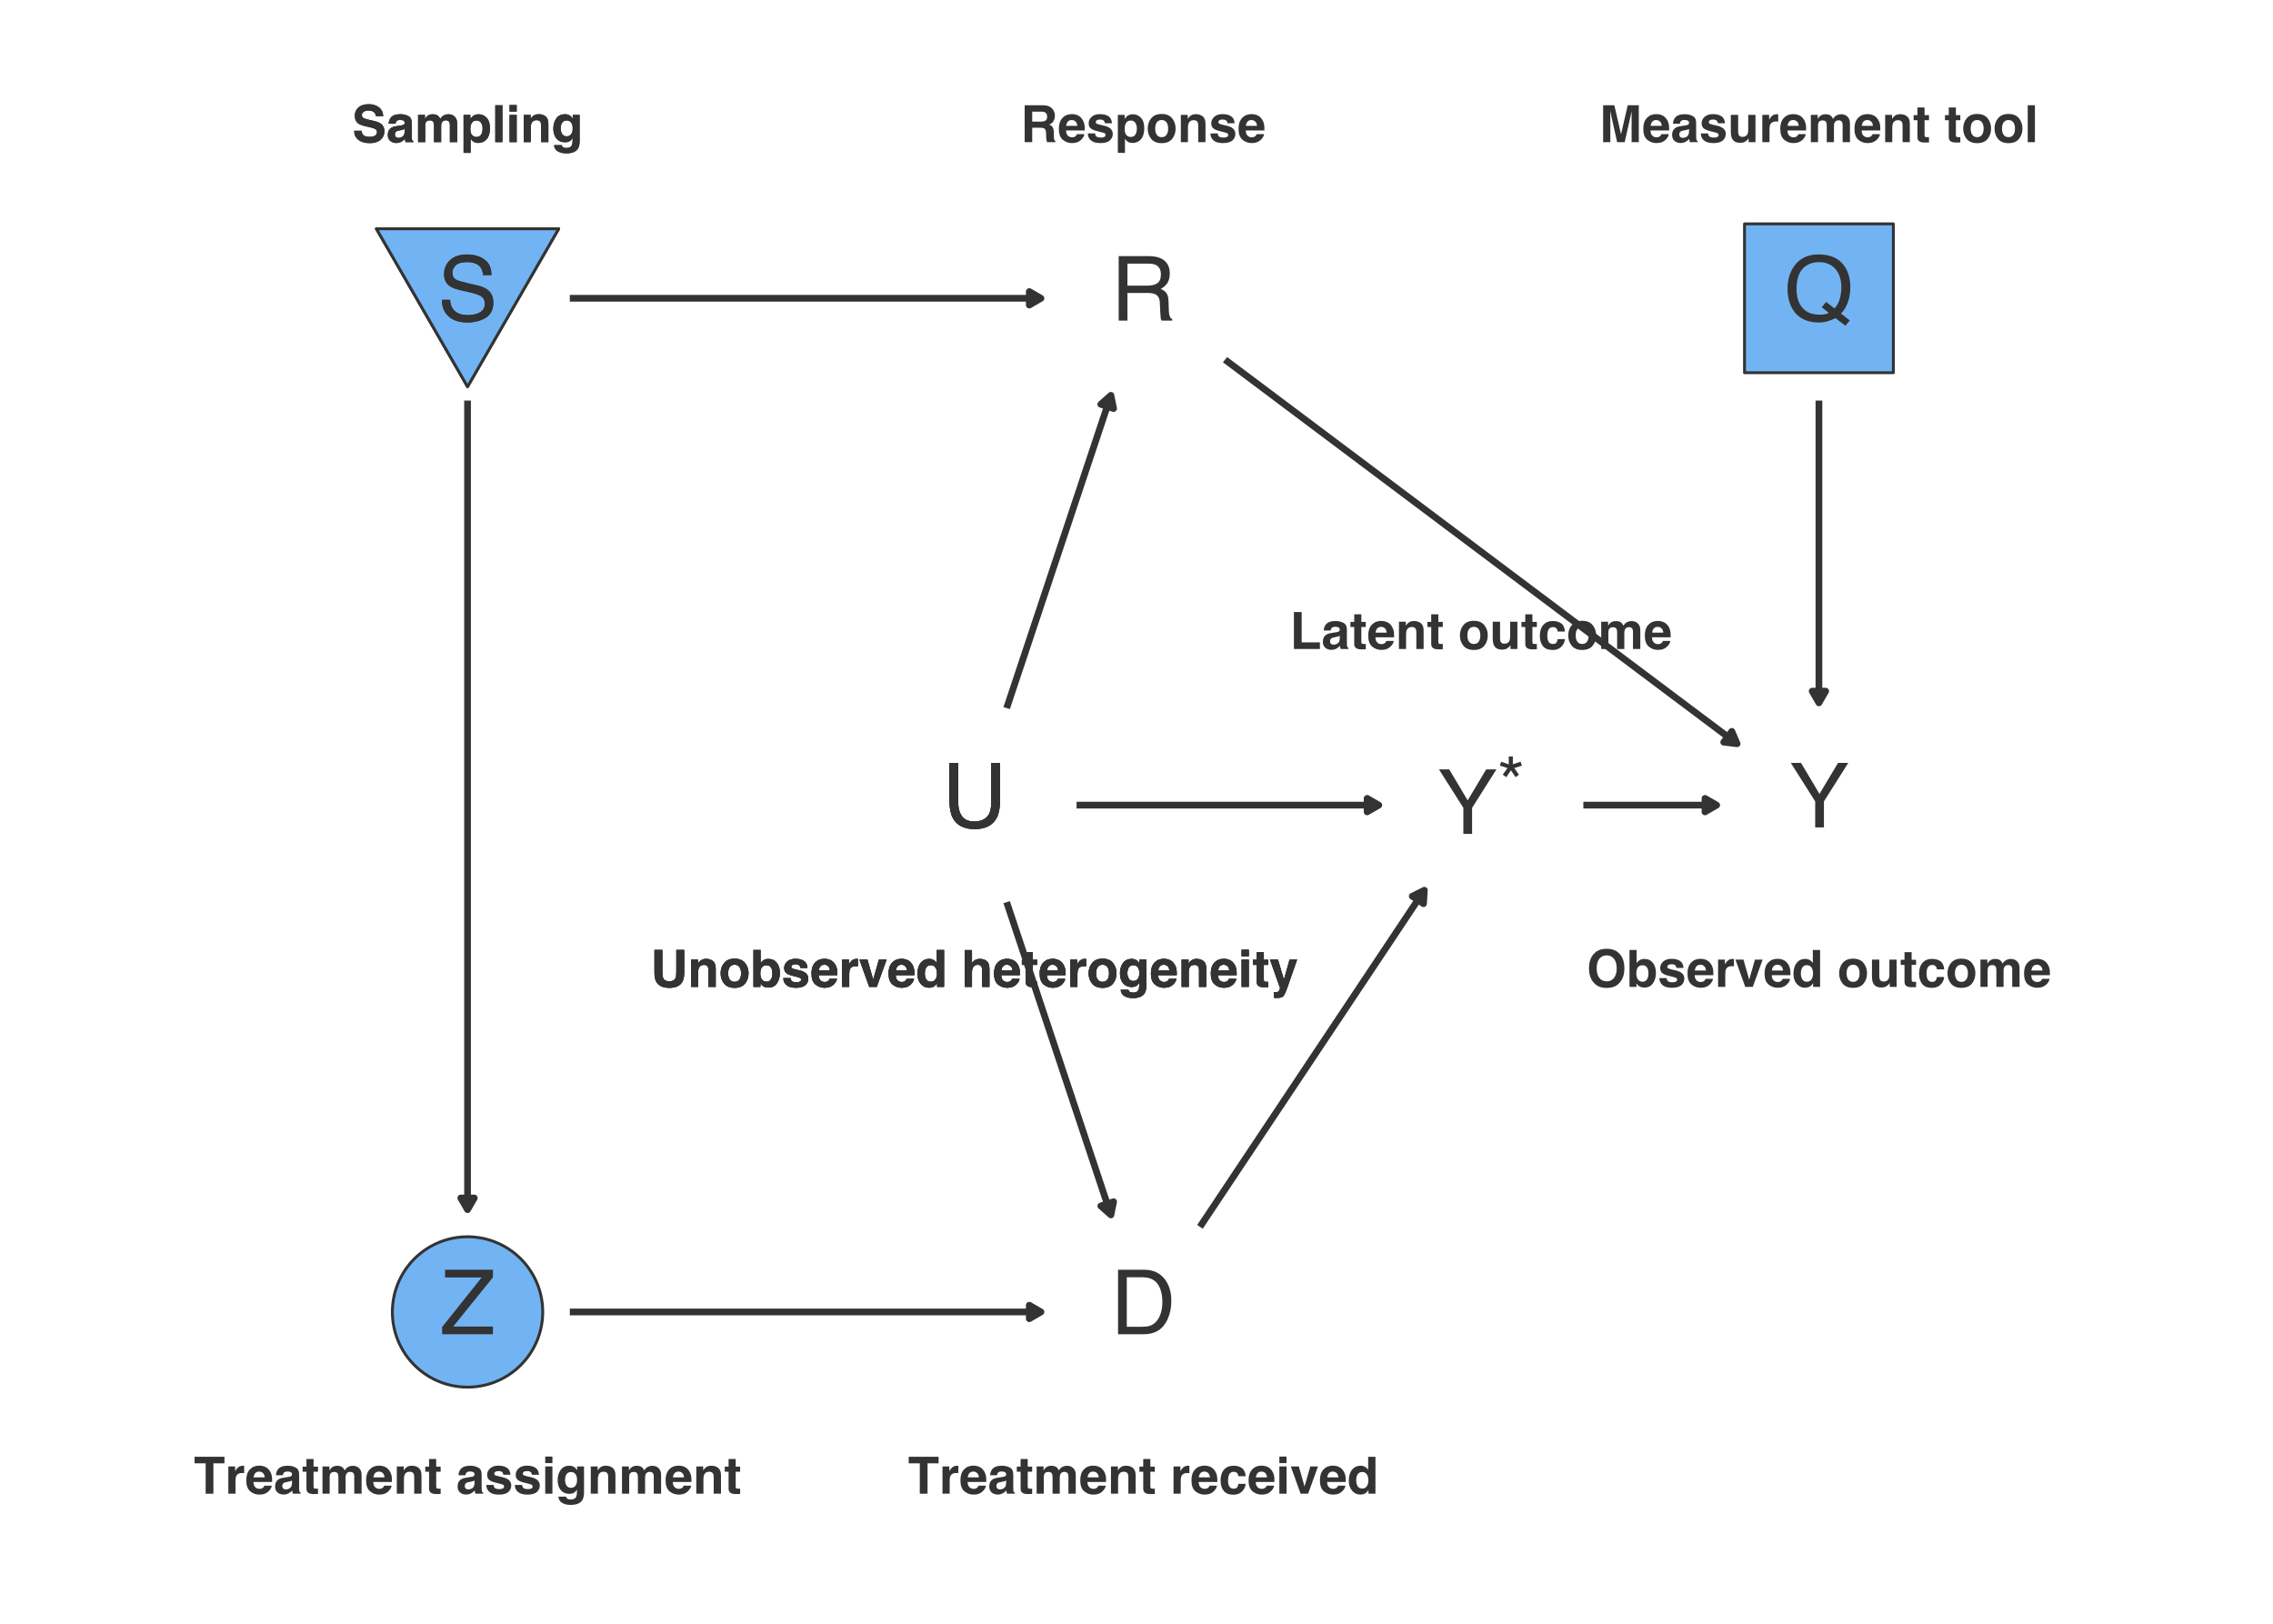 <?xml version="1.0" encoding="UTF-8"?>
<svg xmlns="http://www.w3.org/2000/svg" xmlns:xlink="http://www.w3.org/1999/xlink" width="504pt" height="360pt" viewBox="0 0 504 360" version="1.1">
<defs>
<g>
<symbol overflow="visible" id="glyph0-0">
<path style="stroke:none;" d="M 0.641 0 L 0.641 -14.297 L 11.984 -14.297 L 11.984 0 Z M 10.188 -1.797 L 10.188 -12.5 L 2.438 -12.5 L 2.438 -1.797 Z M 10.188 -1.797 "/>
</symbol>
<symbol overflow="visible" id="glyph0-1">
<path style="stroke:none;" d="M 7 -1.656 C 7.656 -1.656 8.195 -1.723 8.625 -1.859 C 9.375 -2.109 9.988 -2.594 10.469 -3.312 C 10.852 -3.895 11.129 -4.633 11.297 -5.531 C 11.391 -6.07 11.438 -6.57 11.438 -7.031 C 11.438 -8.801 11.082 -10.176 10.375 -11.156 C 9.676 -12.133 8.547 -12.625 6.984 -12.625 L 3.547 -12.625 L 3.547 -1.656 Z M 1.609 -14.297 L 7.391 -14.297 C 9.359 -14.297 10.883 -13.598 11.969 -12.203 C 12.938 -10.941 13.422 -9.328 13.422 -7.359 C 13.422 -5.848 13.133 -4.477 12.562 -3.25 C 11.551 -1.082 9.82 0 7.375 0 L 1.609 0 Z M 1.609 -14.297 "/>
</symbol>
<symbol overflow="visible" id="glyph0-2">
<path style="stroke:none;" d="M 14.594 -0.031 L 13.625 1.141 L 11.406 -0.547 C 10.875 -0.254 10.297 -0.02 9.672 0.156 C 9.055 0.332 8.383 0.422 7.656 0.422 C 5.438 0.422 3.695 -0.305 2.438 -1.766 C 1.332 -3.172 0.781 -4.941 0.781 -7.078 C 0.781 -9.004 1.258 -10.656 2.219 -12.031 C 3.445 -13.789 5.27 -14.672 7.688 -14.672 C 10.207 -14.672 12.07 -13.863 13.281 -12.25 C 14.227 -10.977 14.703 -9.359 14.703 -7.391 C 14.703 -6.473 14.594 -5.586 14.375 -4.734 C 14.031 -3.441 13.445 -2.383 12.625 -1.562 Z M 7.891 -1.312 C 8.285 -1.312 8.66 -1.336 9.016 -1.391 C 9.367 -1.453 9.676 -1.562 9.938 -1.719 L 8.359 -2.953 L 9.344 -4.141 L 11.203 -2.688 C 11.797 -3.363 12.195 -4.117 12.406 -4.953 C 12.613 -5.797 12.719 -6.598 12.719 -7.359 C 12.719 -9.047 12.281 -10.398 11.406 -11.422 C 10.531 -12.441 9.328 -12.953 7.797 -12.953 C 6.254 -12.953 5.031 -12.461 4.125 -11.484 C 3.227 -10.504 2.781 -8.992 2.781 -6.953 C 2.781 -5.234 3.211 -3.863 4.078 -2.844 C 4.941 -1.82 6.211 -1.312 7.891 -1.312 Z M 7.891 -1.312 "/>
</symbol>
<symbol overflow="visible" id="glyph0-3">
<path style="stroke:none;" d="M 8.156 -7.75 C 9.062 -7.75 9.781 -7.926 10.312 -8.281 C 10.844 -8.645 11.109 -9.301 11.109 -10.25 C 11.109 -11.27 10.738 -11.961 10 -12.328 C 9.602 -12.523 9.078 -12.625 8.422 -12.625 L 3.688 -12.625 L 3.688 -7.75 Z M 1.75 -14.297 L 8.359 -14.297 C 9.453 -14.297 10.352 -14.133 11.062 -13.812 C 12.406 -13.207 13.078 -12.082 13.078 -10.438 C 13.078 -9.582 12.898 -8.879 12.547 -8.328 C 12.191 -7.785 11.695 -7.348 11.062 -7.016 C 11.613 -6.797 12.031 -6.5 12.312 -6.125 C 12.602 -5.758 12.766 -5.16 12.797 -4.328 L 12.859 -2.406 C 12.879 -1.863 12.926 -1.461 13 -1.203 C 13.113 -0.742 13.32 -0.453 13.625 -0.328 L 13.625 0 L 11.25 0 C 11.176 -0.125 11.117 -0.281 11.078 -0.469 C 11.047 -0.664 11.016 -1.047 10.984 -1.609 L 10.875 -3.984 C 10.832 -4.922 10.484 -5.547 9.828 -5.859 C 9.461 -6.035 8.883 -6.125 8.094 -6.125 L 3.688 -6.125 L 3.688 0 L 1.75 0 Z M 1.75 -14.297 "/>
</symbol>
<symbol overflow="visible" id="glyph0-4">
<path style="stroke:none;" d="M 2.781 -4.609 C 2.82 -3.797 3.016 -3.141 3.359 -2.641 C 3.992 -1.691 5.125 -1.219 6.75 -1.219 C 7.477 -1.219 8.141 -1.32 8.734 -1.531 C 9.891 -1.926 10.469 -2.645 10.469 -3.688 C 10.469 -4.469 10.223 -5.02 9.734 -5.344 C 9.242 -5.676 8.473 -5.961 7.422 -6.203 L 5.484 -6.641 C 4.223 -6.922 3.328 -7.234 2.797 -7.578 C 1.891 -8.172 1.438 -9.062 1.438 -10.25 C 1.438 -11.531 1.879 -12.582 2.766 -13.406 C 3.66 -14.238 4.922 -14.656 6.547 -14.656 C 8.047 -14.656 9.316 -14.289 10.359 -13.562 C 11.41 -12.844 11.938 -11.688 11.938 -10.094 L 10.109 -10.094 C 10.016 -10.863 9.812 -11.453 9.5 -11.859 C 8.906 -12.598 7.898 -12.969 6.484 -12.969 C 5.348 -12.969 4.531 -12.727 4.031 -12.25 C 3.531 -11.77 3.281 -11.211 3.281 -10.578 C 3.281 -9.879 3.57 -9.367 4.156 -9.047 C 4.539 -8.836 5.406 -8.578 6.75 -8.266 L 8.75 -7.812 C 9.719 -7.594 10.461 -7.289 10.984 -6.906 C 11.898 -6.238 12.359 -5.27 12.359 -4 C 12.359 -2.414 11.781 -1.281 10.625 -0.594 C 9.477 0.082 8.141 0.422 6.609 0.422 C 4.836 0.422 3.445 -0.031 2.438 -0.938 C 1.438 -1.844 0.945 -3.066 0.969 -4.609 Z M 6.688 -14.672 Z M 6.688 -14.672 "/>
</symbol>
<symbol overflow="visible" id="glyph0-5">
<path style="stroke:none;" d="M 3.625 -14.297 L 3.625 -5.453 C 3.625 -4.422 3.816 -3.562 4.203 -2.875 C 4.773 -1.832 5.75 -1.312 7.125 -1.312 C 8.758 -1.312 9.875 -1.875 10.469 -3 C 10.781 -3.602 10.938 -4.422 10.938 -5.453 L 10.938 -14.297 L 12.906 -14.297 L 12.906 -6.266 C 12.906 -4.504 12.672 -3.148 12.203 -2.203 C 11.328 -0.484 9.688 0.375 7.281 0.375 C 4.863 0.375 3.223 -0.484 2.359 -2.203 C 1.891 -3.148 1.656 -4.504 1.656 -6.266 L 1.656 -14.297 Z M 7.281 -14.297 Z M 7.281 -14.297 "/>
</symbol>
<symbol overflow="visible" id="glyph0-6">
<path style="stroke:none;" d="M 0.406 -14.297 L 2.672 -14.297 L 6.766 -7.422 L 10.875 -14.297 L 13.141 -14.297 L 7.75 -5.766 L 7.75 0 L 5.812 0 L 5.812 -5.766 Z M 6.797 -14.297 Z M 6.797 -14.297 "/>
</symbol>
<symbol overflow="visible" id="glyph0-7">
<path style="stroke:none;" d="M 0.453 -1.609 L 9.219 -12.594 L 1.094 -12.594 L 1.094 -14.297 L 11.719 -14.297 L 11.719 -12.625 L 2.906 -1.703 L 11.719 -1.703 L 11.719 0 L 0.453 0 Z M 6.406 -14.297 Z M 6.406 -14.297 "/>
</symbol>
<symbol overflow="visible" id="glyph1-0">
<path style="stroke:none;" d="M 0.516 0 L 0.516 -11.438 L 9.594 -11.438 L 9.594 0 Z M 8.156 -1.438 L 8.156 -10 L 1.953 -10 L 1.953 -1.438 Z M 8.156 -1.438 "/>
</symbol>
<symbol overflow="visible" id="glyph1-1">
<path style="stroke:none;" d="M 3.5 -11.438 L 3.5 -9.703 L 5.203 -10.281 L 5.516 -9.422 L 3.812 -8.875 L 4.859 -7.406 L 4.094 -6.859 L 3.078 -8.375 L 2.047 -6.859 L 1.25 -7.406 L 2.312 -8.875 L 0.609 -9.422 L 0.922 -10.281 L 2.594 -9.688 L 2.594 -11.438 Z M 3.5 -11.438 "/>
</symbol>
<symbol overflow="visible" id="glyph2-0">
<path style="stroke:none;" d="M 0.859 0 L 0.859 -8.188 L 7.453 -8.188 L 7.453 0 Z M 6.422 -1.016 L 6.422 -7.172 L 1.875 -7.172 L 1.875 -1.016 Z M 6.422 -1.016 "/>
</symbol>
<symbol overflow="visible" id="glyph2-1">
<path style="stroke:none;" d="M 6.812 -8.188 L 6.812 -6.734 L 4.359 -6.734 L 4.359 0 L 2.641 0 L 2.641 -6.734 L 0.188 -6.734 L 0.188 -8.188 Z M 6.812 -8.188 "/>
</symbol>
<symbol overflow="visible" id="glyph2-2">
<path style="stroke:none;" d="M 4.031 -6.203 C 4.062 -6.203 4.082 -6.195 4.094 -6.188 C 4.113 -6.188 4.16 -6.188 4.234 -6.188 L 4.234 -4.562 C 4.141 -4.57 4.051 -4.578 3.969 -4.578 C 3.895 -4.586 3.832 -4.594 3.781 -4.594 C 3.145 -4.594 2.719 -4.383 2.5 -3.969 C 2.375 -3.738 2.312 -3.379 2.312 -2.891 L 2.312 0 L 0.719 0 L 0.719 -6.047 L 2.234 -6.047 L 2.234 -5 C 2.473 -5.406 2.688 -5.68 2.875 -5.828 C 3.164 -6.078 3.551 -6.203 4.031 -6.203 Z M 4.031 -6.203 "/>
</symbol>
<symbol overflow="visible" id="glyph2-3">
<path style="stroke:none;" d="M 3.125 -4.906 C 2.758 -4.906 2.473 -4.789 2.266 -4.562 C 2.066 -4.332 1.941 -4.02 1.891 -3.625 L 4.359 -3.625 C 4.328 -4.051 4.195 -4.367 3.969 -4.578 C 3.738 -4.797 3.457 -4.906 3.125 -4.906 Z M 3.125 -6.219 C 3.625 -6.219 4.078 -6.125 4.484 -5.938 C 4.891 -5.75 5.223 -5.445 5.484 -5.031 C 5.723 -4.676 5.879 -4.258 5.953 -3.781 C 5.992 -3.508 6.008 -3.113 6 -2.594 L 1.859 -2.594 C 1.879 -1.977 2.066 -1.551 2.422 -1.312 C 2.641 -1.156 2.906 -1.078 3.219 -1.078 C 3.539 -1.078 3.805 -1.172 4.016 -1.359 C 4.117 -1.461 4.211 -1.602 4.297 -1.781 L 5.922 -1.781 C 5.879 -1.414 5.691 -1.051 5.359 -0.688 C 4.836 -0.094 4.113 0.203 3.188 0.203 C 2.414 0.203 1.734 -0.039 1.141 -0.531 C 0.555 -1.031 0.266 -1.844 0.266 -2.969 C 0.266 -4.008 0.531 -4.812 1.062 -5.375 C 1.594 -5.938 2.281 -6.219 3.125 -6.219 Z M 3.234 -6.219 Z M 3.234 -6.219 "/>
</symbol>
<symbol overflow="visible" id="glyph2-4">
<path style="stroke:none;" d="M 4.078 -2.938 C 3.973 -2.875 3.867 -2.82 3.766 -2.781 C 3.672 -2.75 3.535 -2.719 3.359 -2.688 L 3 -2.609 C 2.664 -2.555 2.426 -2.488 2.281 -2.406 C 2.039 -2.258 1.922 -2.035 1.922 -1.734 C 1.922 -1.461 1.992 -1.266 2.141 -1.141 C 2.285 -1.016 2.469 -0.953 2.688 -0.953 C 3.031 -0.953 3.344 -1.051 3.625 -1.25 C 3.914 -1.457 4.066 -1.828 4.078 -2.359 Z M 3.109 -3.688 C 3.41 -3.719 3.625 -3.766 3.75 -3.828 C 3.969 -3.922 4.078 -4.066 4.078 -4.266 C 4.078 -4.516 3.988 -4.688 3.812 -4.781 C 3.645 -4.875 3.395 -4.922 3.062 -4.922 C 2.688 -4.922 2.422 -4.832 2.266 -4.656 C 2.16 -4.508 2.086 -4.32 2.047 -4.094 L 0.516 -4.094 C 0.555 -4.625 0.707 -5.062 0.969 -5.406 C 1.383 -5.938 2.102 -6.203 3.125 -6.203 C 3.781 -6.203 4.367 -6.066 4.891 -5.797 C 5.398 -5.535 5.656 -5.039 5.656 -4.312 L 5.656 -1.531 C 5.656 -1.344 5.66 -1.113 5.672 -0.844 C 5.68 -0.633 5.711 -0.492 5.766 -0.422 C 5.816 -0.348 5.895 -0.285 6 -0.234 L 6 0 L 4.281 0 C 4.227 -0.125 4.191 -0.238 4.172 -0.344 C 4.16 -0.445 4.145 -0.57 4.125 -0.719 C 3.906 -0.477 3.656 -0.273 3.375 -0.109 C 3.031 0.086 2.645 0.188 2.219 0.188 C 1.676 0.188 1.223 0.031 0.859 -0.281 C 0.504 -0.594 0.328 -1.035 0.328 -1.609 C 0.328 -2.359 0.613 -2.898 1.188 -3.234 C 1.5 -3.41 1.961 -3.535 2.578 -3.609 Z M 3.203 -6.219 Z M 3.203 -6.219 "/>
</symbol>
<symbol overflow="visible" id="glyph2-5">
<path style="stroke:none;" d="M 0.109 -4.875 L 0.109 -6 L 0.953 -6 L 0.953 -7.688 L 2.531 -7.688 L 2.531 -6 L 3.516 -6 L 3.516 -4.875 L 2.531 -4.875 L 2.531 -1.672 C 2.531 -1.422 2.562 -1.266 2.625 -1.203 C 2.688 -1.141 2.879 -1.109 3.203 -1.109 C 3.242 -1.109 3.289 -1.109 3.344 -1.109 C 3.406 -1.117 3.461 -1.125 3.516 -1.125 L 3.516 0.062 L 2.766 0.078 C 2.016 0.109 1.504 -0.02 1.234 -0.312 C 1.047 -0.488 0.953 -0.766 0.953 -1.141 L 0.953 -4.875 Z M 0.109 -4.875 "/>
</symbol>
<symbol overflow="visible" id="glyph2-6">
<path style="stroke:none;" d="M 7.5 -6.188 C 7.77 -6.188 8.035 -6.133 8.297 -6.031 C 8.555 -5.926 8.789 -5.742 9 -5.484 C 9.164 -5.273 9.281 -5.016 9.344 -4.703 C 9.375 -4.504 9.391 -4.207 9.391 -3.812 L 9.391 0 L 7.766 0 L 7.766 -3.859 C 7.766 -4.086 7.727 -4.273 7.656 -4.422 C 7.508 -4.703 7.25 -4.844 6.875 -4.844 C 6.438 -4.844 6.133 -4.66 5.969 -4.297 C 5.883 -4.109 5.844 -3.879 5.844 -3.609 L 5.844 0 L 4.25 0 L 4.25 -3.609 C 4.25 -3.961 4.211 -4.223 4.141 -4.391 C 4.004 -4.68 3.742 -4.828 3.359 -4.828 C 2.898 -4.828 2.594 -4.68 2.438 -4.391 C 2.352 -4.223 2.312 -3.973 2.312 -3.641 L 2.312 0 L 0.719 0 L 0.719 -6.047 L 2.25 -6.047 L 2.25 -5.156 C 2.445 -5.469 2.633 -5.691 2.812 -5.828 C 3.113 -6.066 3.508 -6.188 4 -6.188 C 4.457 -6.188 4.832 -6.082 5.125 -5.875 C 5.352 -5.688 5.523 -5.445 5.641 -5.156 C 5.848 -5.508 6.109 -5.77 6.422 -5.938 C 6.742 -6.102 7.102 -6.188 7.5 -6.188 Z M 7.5 -6.188 "/>
</symbol>
<symbol overflow="visible" id="glyph2-7">
<path style="stroke:none;" d="M 4.094 -6.203 C 4.719 -6.203 5.227 -6.035 5.625 -5.703 C 6.02 -5.379 6.219 -4.836 6.219 -4.078 L 6.219 0 L 4.609 0 L 4.609 -3.688 C 4.609 -4 4.566 -4.242 4.484 -4.422 C 4.328 -4.723 4.031 -4.875 3.594 -4.875 C 3.051 -4.875 2.68 -4.648 2.484 -4.203 C 2.379 -3.961 2.328 -3.656 2.328 -3.281 L 2.328 0 L 0.75 0 L 0.75 -6.047 L 2.281 -6.047 L 2.281 -5.156 C 2.477 -5.469 2.672 -5.691 2.859 -5.828 C 3.18 -6.078 3.594 -6.203 4.094 -6.203 Z M 3.516 -6.219 Z M 3.516 -6.219 "/>
</symbol>
<symbol overflow="visible" id="glyph2-8">
<path style="stroke:none;" d="M 4.359 -3.875 C 4.328 -4.102 4.25 -4.312 4.125 -4.5 C 3.945 -4.738 3.672 -4.859 3.297 -4.859 C 2.766 -4.859 2.398 -4.594 2.203 -4.062 C 2.098 -3.781 2.047 -3.406 2.047 -2.938 C 2.047 -2.5 2.098 -2.145 2.203 -1.875 C 2.391 -1.363 2.742 -1.109 3.266 -1.109 C 3.641 -1.109 3.906 -1.207 4.062 -1.406 C 4.219 -1.613 4.312 -1.875 4.344 -2.188 L 5.953 -2.188 C 5.922 -1.707 5.75 -1.254 5.438 -0.828 C 4.938 -0.129 4.203 0.219 3.234 0.219 C 2.254 0.219 1.535 -0.066 1.078 -0.641 C 0.617 -1.223 0.391 -1.977 0.391 -2.906 C 0.391 -3.945 0.645 -4.754 1.156 -5.328 C 1.664 -5.91 2.363 -6.203 3.25 -6.203 C 4.008 -6.203 4.629 -6.031 5.109 -5.688 C 5.598 -5.344 5.883 -4.738 5.969 -3.875 Z M 3.281 -6.219 Z M 3.281 -6.219 "/>
</symbol>
<symbol overflow="visible" id="glyph2-9">
<path style="stroke:none;" d="M 2.359 -6.781 L 0.766 -6.781 L 0.766 -8.234 L 2.359 -8.234 Z M 0.766 -6.047 L 2.359 -6.047 L 2.359 0 L 0.766 0 Z M 0.766 -6.047 "/>
</symbol>
<symbol overflow="visible" id="glyph2-10">
<path style="stroke:none;" d="M 4.469 -6.047 L 6.172 -6.047 L 3.984 0 L 2.312 0 L 0.141 -6.047 L 1.922 -6.047 L 3.188 -1.594 Z M 4.469 -6.047 "/>
</symbol>
<symbol overflow="visible" id="glyph2-11">
<path style="stroke:none;" d="M 2.969 -6.203 C 3.332 -6.203 3.656 -6.117 3.938 -5.953 C 4.227 -5.797 4.461 -5.57 4.641 -5.281 L 4.641 -8.172 L 6.25 -8.172 L 6.25 0 L 4.703 0 L 4.703 -0.844 C 4.484 -0.477 4.227 -0.211 3.938 -0.047 C 3.645 0.109 3.285 0.188 2.859 0.188 C 2.148 0.188 1.551 -0.098 1.062 -0.672 C 0.582 -1.242 0.344 -1.977 0.344 -2.875 C 0.344 -3.906 0.582 -4.719 1.062 -5.312 C 1.539 -5.906 2.176 -6.203 2.969 -6.203 Z M 3.312 -1.141 C 3.758 -1.141 4.098 -1.305 4.328 -1.641 C 4.566 -1.973 4.688 -2.406 4.688 -2.938 C 4.688 -3.676 4.5 -4.207 4.125 -4.531 C 3.895 -4.719 3.629 -4.812 3.328 -4.812 C 2.859 -4.812 2.516 -4.633 2.297 -4.281 C 2.086 -3.938 1.984 -3.504 1.984 -2.984 C 1.984 -2.43 2.094 -1.984 2.312 -1.641 C 2.531 -1.305 2.863 -1.141 3.312 -1.141 Z M 3.312 -1.141 "/>
</symbol>
<symbol overflow="visible" id="glyph2-12">
<path style="stroke:none;" d="M 6.297 -8.188 L 8.75 -8.188 L 8.75 0 L 7.156 0 L 7.156 -5.531 C 7.156 -5.695 7.156 -5.922 7.156 -6.203 C 7.164 -6.492 7.172 -6.719 7.172 -6.875 L 5.625 0 L 3.953 0 L 2.422 -6.875 C 2.422 -6.719 2.422 -6.492 2.422 -6.203 C 2.43 -5.922 2.438 -5.695 2.438 -5.531 L 2.438 0 L 0.844 0 L 0.844 -8.188 L 3.328 -8.188 L 4.812 -1.75 Z M 6.297 -8.188 "/>
</symbol>
<symbol overflow="visible" id="glyph2-13">
<path style="stroke:none;" d="M 1.969 -1.938 C 2 -1.656 2.07 -1.453 2.188 -1.328 C 2.383 -1.117 2.75 -1.016 3.281 -1.016 C 3.594 -1.016 3.836 -1.062 4.016 -1.156 C 4.203 -1.25 4.297 -1.391 4.297 -1.578 C 4.297 -1.754 4.223 -1.891 4.078 -1.984 C 3.922 -2.066 3.367 -2.223 2.422 -2.453 C 1.734 -2.617 1.25 -2.832 0.969 -3.094 C 0.688 -3.344 0.547 -3.707 0.547 -4.188 C 0.547 -4.738 0.766 -5.211 1.203 -5.609 C 1.641 -6.016 2.258 -6.219 3.062 -6.219 C 3.812 -6.219 4.426 -6.066 4.906 -5.766 C 5.383 -5.473 5.656 -4.953 5.719 -4.203 L 4.141 -4.203 C 4.117 -4.41 4.062 -4.57 3.969 -4.688 C 3.789 -4.906 3.492 -5.016 3.078 -5.016 C 2.734 -5.016 2.488 -4.957 2.344 -4.844 C 2.195 -4.738 2.125 -4.617 2.125 -4.484 C 2.125 -4.297 2.203 -4.16 2.359 -4.078 C 2.516 -3.992 3.066 -3.848 4.016 -3.641 C 4.641 -3.492 5.109 -3.27 5.422 -2.969 C 5.734 -2.664 5.891 -2.285 5.891 -1.828 C 5.891 -1.234 5.664 -0.742 5.219 -0.359 C 4.77 0.016 4.082 0.203 3.156 0.203 C 2.207 0.203 1.504 0.004 1.047 -0.391 C 0.586 -0.797 0.359 -1.312 0.359 -1.938 Z M 3.188 -6.219 Z M 3.188 -6.219 "/>
</symbol>
<symbol overflow="visible" id="glyph2-14">
<path style="stroke:none;" d="M 2.312 -6.047 L 2.312 -2.406 C 2.312 -2.062 2.352 -1.801 2.438 -1.625 C 2.582 -1.32 2.863 -1.172 3.281 -1.172 C 3.82 -1.172 4.195 -1.391 4.406 -1.828 C 4.5 -2.055 4.547 -2.367 4.547 -2.766 L 4.547 -6.047 L 6.156 -6.047 L 6.156 0 L 4.625 0 L 4.625 -0.859 C 4.602 -0.836 4.562 -0.781 4.5 -0.688 C 4.445 -0.594 4.379 -0.508 4.297 -0.438 C 4.047 -0.219 3.805 -0.066 3.578 0.016 C 3.348 0.098 3.078 0.141 2.766 0.141 C 1.867 0.141 1.266 -0.18 0.953 -0.828 C 0.773 -1.18 0.688 -1.707 0.688 -2.406 L 0.688 -6.047 Z M 3.422 -6.219 Z M 3.422 -6.219 "/>
</symbol>
<symbol overflow="visible" id="glyph2-15">
<path style="stroke:none;" d="M 3.453 -1.109 C 3.922 -1.109 4.273 -1.273 4.516 -1.609 C 4.766 -1.941 4.891 -2.41 4.891 -3.016 C 4.891 -3.617 4.766 -4.082 4.516 -4.406 C 4.273 -4.738 3.922 -4.906 3.453 -4.906 C 2.992 -4.906 2.641 -4.738 2.391 -4.406 C 2.141 -4.082 2.016 -3.617 2.016 -3.016 C 2.016 -2.41 2.141 -1.941 2.391 -1.609 C 2.641 -1.273 2.992 -1.109 3.453 -1.109 Z M 6.547 -3.016 C 6.547 -2.129 6.289 -1.367 5.781 -0.734 C 5.27 -0.098 4.492 0.219 3.453 0.219 C 2.422 0.219 1.645 -0.098 1.125 -0.734 C 0.613 -1.367 0.359 -2.129 0.359 -3.016 C 0.359 -3.891 0.613 -4.645 1.125 -5.281 C 1.645 -5.926 2.422 -6.25 3.453 -6.25 C 4.492 -6.25 5.27 -5.926 5.781 -5.281 C 6.289 -4.645 6.547 -3.891 6.547 -3.016 Z M 3.453 -6.219 Z M 3.453 -6.219 "/>
</symbol>
<symbol overflow="visible" id="glyph2-16">
<path style="stroke:none;" d="M 2.359 0 L 0.766 0 L 0.766 -8.188 L 2.359 -8.188 Z M 2.359 0 "/>
</symbol>
<symbol overflow="visible" id="glyph2-17">
<path style="stroke:none;" d="M 2.578 -6.766 L 2.578 -4.562 L 4.516 -4.562 C 4.898 -4.562 5.188 -4.609 5.375 -4.703 C 5.719 -4.859 5.891 -5.164 5.891 -5.625 C 5.891 -6.113 5.727 -6.445 5.406 -6.625 C 5.219 -6.719 4.938 -6.766 4.562 -6.766 Z M 4.922 -8.188 C 5.492 -8.176 5.93 -8.102 6.234 -7.969 C 6.547 -7.844 6.812 -7.656 7.031 -7.406 C 7.207 -7.195 7.348 -6.969 7.453 -6.719 C 7.555 -6.469 7.609 -6.18 7.609 -5.859 C 7.609 -5.461 7.508 -5.078 7.312 -4.703 C 7.113 -4.328 6.789 -4.062 6.344 -3.906 C 6.719 -3.758 6.984 -3.547 7.141 -3.266 C 7.297 -2.984 7.375 -2.555 7.375 -1.984 L 7.375 -1.438 C 7.375 -1.062 7.391 -0.805 7.422 -0.672 C 7.473 -0.461 7.578 -0.305 7.734 -0.203 L 7.734 0 L 5.859 0 C 5.805 -0.176 5.77 -0.32 5.75 -0.438 C 5.695 -0.664 5.672 -0.898 5.672 -1.141 L 5.656 -1.906 C 5.656 -2.426 5.562 -2.77 5.375 -2.938 C 5.188 -3.113 4.844 -3.203 4.344 -3.203 L 2.578 -3.203 L 2.578 0 L 0.906 0 L 0.906 -8.188 Z M 4.922 -8.188 "/>
</symbol>
<symbol overflow="visible" id="glyph2-18">
<path style="stroke:none;" d="M 4.906 -3.031 C 4.906 -3.5 4.797 -3.91 4.578 -4.266 C 4.367 -4.617 4.031 -4.797 3.562 -4.797 C 2.977 -4.797 2.582 -4.523 2.375 -3.984 C 2.258 -3.703 2.203 -3.336 2.203 -2.891 C 2.203 -2.18 2.391 -1.688 2.766 -1.406 C 2.984 -1.238 3.25 -1.156 3.562 -1.156 C 4 -1.156 4.332 -1.32 4.562 -1.656 C 4.789 -2 4.906 -2.457 4.906 -3.031 Z M 4.016 -6.188 C 4.723 -6.188 5.32 -5.926 5.812 -5.406 C 6.301 -4.883 6.547 -4.117 6.547 -3.109 C 6.547 -2.035 6.305 -1.219 5.828 -0.656 C 5.348 -0.102 4.727 0.172 3.969 0.172 C 3.488 0.172 3.086 0.051 2.766 -0.188 C 2.598 -0.32 2.43 -0.516 2.266 -0.766 L 2.266 2.375 L 0.688 2.375 L 0.688 -6.047 L 2.203 -6.047 L 2.203 -5.156 C 2.379 -5.414 2.562 -5.625 2.75 -5.781 C 3.102 -6.051 3.523 -6.188 4.016 -6.188 Z M 4.016 -6.188 "/>
</symbol>
<symbol overflow="visible" id="glyph2-19">
<path style="stroke:none;" d="M 2.109 -2.531 C 2.16 -2.156 2.258 -1.875 2.406 -1.688 C 2.688 -1.352 3.164 -1.188 3.844 -1.188 C 4.238 -1.188 4.566 -1.227 4.828 -1.312 C 5.297 -1.488 5.531 -1.805 5.531 -2.266 C 5.531 -2.535 5.414 -2.742 5.188 -2.891 C 4.945 -3.035 4.57 -3.164 4.062 -3.281 L 3.203 -3.469 C 2.348 -3.664 1.758 -3.875 1.438 -4.094 C 0.883 -4.477 0.609 -5.07 0.609 -5.875 C 0.609 -6.602 0.875 -7.207 1.406 -7.688 C 1.938 -8.176 2.719 -8.422 3.75 -8.422 C 4.613 -8.422 5.348 -8.191 5.953 -7.734 C 6.566 -7.273 6.891 -6.613 6.922 -5.75 L 5.281 -5.75 C 5.25 -6.238 5.031 -6.586 4.625 -6.797 C 4.363 -6.93 4.035 -7 3.641 -7 C 3.203 -7 2.848 -6.91 2.578 -6.734 C 2.316 -6.555 2.188 -6.312 2.188 -6 C 2.188 -5.695 2.316 -5.477 2.578 -5.344 C 2.742 -5.238 3.098 -5.125 3.641 -5 L 5.047 -4.656 C 5.672 -4.508 6.141 -4.312 6.453 -4.062 C 6.941 -3.676 7.188 -3.117 7.188 -2.391 C 7.188 -1.641 6.898 -1.016 6.328 -0.516 C 5.754 -0.023 4.945 0.219 3.906 0.219 C 2.844 0.219 2.004 -0.023 1.391 -0.516 C 0.773 -1.004 0.469 -1.676 0.469 -2.531 Z M 3.766 -8.438 Z M 3.766 -8.438 "/>
</symbol>
<symbol overflow="visible" id="glyph2-20">
<path style="stroke:none;" d="M 3.344 -1.297 C 3.707 -1.297 4.016 -1.438 4.266 -1.719 C 4.523 -2 4.656 -2.445 4.656 -3.062 C 4.656 -3.633 4.535 -4.066 4.297 -4.359 C 4.055 -4.66 3.734 -4.812 3.328 -4.812 C 2.766 -4.812 2.379 -4.551 2.172 -4.031 C 2.055 -3.75 2 -3.406 2 -3 C 2 -2.656 2.062 -2.344 2.188 -2.062 C 2.395 -1.551 2.781 -1.297 3.344 -1.297 Z M 2.938 -6.203 C 3.25 -6.203 3.516 -6.156 3.734 -6.062 C 4.117 -5.906 4.43 -5.613 4.672 -5.188 L 4.672 -6.047 L 6.203 -6.047 L 6.203 -0.312 C 6.203 0.469 6.07 1.055 5.812 1.453 C 5.363 2.141 4.5 2.484 3.219 2.484 C 2.445 2.484 1.816 2.328 1.328 2.016 C 0.836 1.711 0.566 1.258 0.516 0.656 L 2.234 0.656 C 2.273 0.844 2.348 0.977 2.453 1.062 C 2.617 1.207 2.906 1.281 3.312 1.281 C 3.883 1.281 4.266 1.086 4.453 0.703 C 4.578 0.461 4.641 0.051 4.641 -0.531 L 4.641 -0.922 C 4.492 -0.66 4.332 -0.461 4.156 -0.328 C 3.844 -0.086 3.43 0.031 2.922 0.031 C 2.148 0.031 1.531 -0.238 1.062 -0.781 C 0.594 -1.332 0.359 -2.078 0.359 -3.016 C 0.359 -3.91 0.582 -4.664 1.031 -5.281 C 1.477 -5.895 2.113 -6.203 2.938 -6.203 Z M 3.453 -6.219 Z M 3.453 -6.219 "/>
</symbol>
<symbol overflow="visible" id="glyph2-21">
<path style="stroke:none;" d="M 0.859 -8.188 L 2.609 -8.188 L 2.609 -3.156 C 2.609 -2.594 2.676 -2.18 2.812 -1.922 C 3.008 -1.461 3.457 -1.234 4.156 -1.234 C 4.852 -1.234 5.305 -1.461 5.516 -1.922 C 5.641 -2.18 5.703 -2.594 5.703 -3.156 L 5.703 -8.188 L 7.453 -8.188 L 7.453 -3.156 C 7.453 -2.281 7.316 -1.602 7.047 -1.125 C 6.535 -0.227 5.57 0.219 4.156 0.219 C 2.738 0.219 1.773 -0.227 1.266 -1.125 C 0.992 -1.602 0.859 -2.281 0.859 -3.156 Z M 4.156 -8.188 Z M 4.156 -8.188 "/>
</symbol>
<symbol overflow="visible" id="glyph2-22">
<path style="stroke:none;" d="M 4.016 -6.188 C 4.805 -6.188 5.426 -5.898 5.875 -5.328 C 6.32 -4.754 6.547 -4.016 6.547 -3.109 C 6.547 -2.16 6.32 -1.379 5.875 -0.766 C 5.438 -0.148 4.82 0.156 4.031 0.156 C 3.531 0.156 3.129 0.055 2.828 -0.141 C 2.641 -0.254 2.441 -0.461 2.234 -0.766 L 2.234 0 L 0.688 0 L 0.688 -8.172 L 2.266 -8.172 L 2.266 -5.266 C 2.461 -5.547 2.68 -5.758 2.922 -5.906 C 3.203 -6.094 3.566 -6.188 4.016 -6.188 Z M 3.609 -1.141 C 4.016 -1.141 4.328 -1.305 4.547 -1.641 C 4.773 -1.973 4.891 -2.406 4.891 -2.938 C 4.891 -3.363 4.836 -3.719 4.734 -4 C 4.516 -4.531 4.125 -4.797 3.562 -4.797 C 2.988 -4.797 2.594 -4.535 2.375 -4.016 C 2.258 -3.742 2.203 -3.383 2.203 -2.938 C 2.203 -2.426 2.316 -2 2.547 -1.656 C 2.785 -1.312 3.141 -1.141 3.609 -1.141 Z M 3.609 -1.141 "/>
</symbol>
<symbol overflow="visible" id="glyph2-23">
<path style="stroke:none;" d="M 4.078 -6.203 C 4.453 -6.203 4.789 -6.141 5.094 -6.016 C 5.395 -5.891 5.645 -5.691 5.844 -5.422 C 6.008 -5.191 6.109 -4.957 6.141 -4.719 C 6.18 -4.477 6.203 -4.094 6.203 -3.562 L 6.203 0 L 4.594 0 L 4.594 -3.688 C 4.594 -4.008 4.535 -4.27 4.422 -4.469 C 4.273 -4.75 4.004 -4.891 3.609 -4.891 C 3.191 -4.891 2.875 -4.75 2.656 -4.469 C 2.438 -4.188 2.328 -3.789 2.328 -3.281 L 2.328 0 L 0.75 0 L 0.75 -8.156 L 2.328 -8.156 L 2.328 -5.266 C 2.555 -5.617 2.82 -5.863 3.125 -6 C 3.426 -6.133 3.742 -6.203 4.078 -6.203 Z M 4.078 -6.203 "/>
</symbol>
<symbol overflow="visible" id="glyph2-24">
<path style="stroke:none;" d="M 0.984 1.156 L 1.188 1.172 C 1.344 1.18 1.488 1.176 1.625 1.156 C 1.77 1.133 1.891 1.094 1.984 1.031 C 2.078 0.969 2.16 0.832 2.234 0.625 C 2.316 0.426 2.352 0.305 2.344 0.266 L 0.109 -6.047 L 1.875 -6.047 L 3.203 -1.594 L 4.453 -6.047 L 6.125 -6.047 L 4.047 -0.094 C 3.648 1.051 3.332 1.758 3.094 2.031 C 2.863 2.312 2.398 2.453 1.703 2.453 C 1.566 2.453 1.453 2.445 1.359 2.438 C 1.273 2.438 1.148 2.43 0.984 2.422 Z M 3.125 -6.219 Z M 3.125 -6.219 "/>
</symbol>
<symbol overflow="visible" id="glyph2-25">
<path style="stroke:none;" d="M 0.859 -8.188 L 2.578 -8.188 L 2.578 -1.469 L 6.625 -1.469 L 6.625 0 L 0.859 0 Z M 0.859 -8.188 "/>
</symbol>
<symbol overflow="visible" id="glyph2-26">
<path style="stroke:none;" d="M 4.484 -1.219 C 5.16 -1.219 5.695 -1.469 6.094 -1.969 C 6.5 -2.469 6.703 -3.18 6.703 -4.109 C 6.703 -5.023 6.5 -5.734 6.094 -6.234 C 5.695 -6.734 5.16 -6.984 4.484 -6.984 C 3.805 -6.984 3.266 -6.734 2.859 -6.234 C 2.461 -5.734 2.266 -5.023 2.266 -4.109 C 2.266 -3.18 2.461 -2.469 2.859 -1.969 C 3.266 -1.469 3.805 -1.219 4.484 -1.219 Z M 8.406 -4.109 C 8.406 -2.641 7.992 -1.516 7.172 -0.734 C 6.555 -0.086 5.66 0.234 4.484 0.234 C 3.316 0.234 2.426 -0.086 1.812 -0.734 C 0.977 -1.516 0.562 -2.641 0.562 -4.109 C 0.562 -5.609 0.977 -6.734 1.812 -7.484 C 2.426 -8.117 3.316 -8.438 4.484 -8.438 C 5.66 -8.438 6.555 -8.117 7.172 -7.484 C 7.992 -6.734 8.406 -5.609 8.406 -4.109 Z M 4.484 -8.438 Z M 4.484 -8.438 "/>
</symbol>
</g>
</defs>
<g id="surface674">
<rect x="0" y="0" width="504" height="360" style="fill:rgb(100%,100%,100%);fill-opacity:1;stroke:none;"/>
<path style="fill:none;stroke-width:1.494;stroke-linecap:butt;stroke-linejoin:round;stroke:rgb(20%,20%,20%);stroke-opacity:1;stroke-miterlimit:1;" d="M 266.074 272.004 L 266.359 271.578 L 267.113 270.441 L 267.871 269.309 L 268.629 268.172 L 269.387 267.039 L 270.141 265.902 L 270.898 264.77 L 271.656 263.633 L 272.41 262.496 L 273.168 261.363 L 273.926 260.227 L 274.68 259.094 L 275.438 257.957 L 276.195 256.824 L 276.953 255.688 L 277.707 254.551 L 278.465 253.418 L 279.223 252.281 L 279.977 251.148 L 280.734 250.012 L 281.492 248.879 L 282.25 247.742 L 283.004 246.605 L 283.762 245.473 L 284.52 244.336 L 285.273 243.203 L 286.031 242.066 L 286.789 240.934 L 287.547 239.797 L 288.301 238.664 L 289.816 236.391 L 290.57 235.258 L 291.328 234.121 L 292.086 232.988 L 292.844 231.852 L 293.598 230.719 L 295.113 228.445 L 295.867 227.312 L 296.625 226.176 L 297.383 225.043 L 298.141 223.906 L 298.895 222.773 L 300.41 220.5 L 301.164 219.367 L 301.922 218.23 L 302.68 217.098 L 303.438 215.961 L 304.191 214.828 L 305.707 212.555 L 306.461 211.422 L 307.219 210.285 L 307.977 209.152 L 308.734 208.016 L 309.488 206.883 L 311.004 204.609 L 311.758 203.477 L 312.516 202.34 L 313.273 201.207 L 314.031 200.07 L 314.785 198.938 L 315.543 197.801 L 315.828 197.375 "/>
<path style="fill-rule:nonzero;fill:rgb(20%,20%,20%);fill-opacity:1;stroke-width:1.494;stroke-linecap:butt;stroke-linejoin:round;stroke:rgb(20%,20%,20%);stroke-opacity:1;stroke-miterlimit:1;" d="M 315.637 200.355 L 315.828 197.375 L 313.148 198.699 Z M 315.637 200.355 "/>
<path style="fill:none;stroke-width:1.494;stroke-linecap:butt;stroke-linejoin:round;stroke:rgb(20%,20%,20%);stroke-opacity:1;stroke-miterlimit:1;" d="M 403.316 88.816 L 403.316 155.828 "/>
<path style="fill-rule:nonzero;fill:rgb(20%,20%,20%);fill-opacity:1;stroke-width:1.494;stroke-linecap:butt;stroke-linejoin:round;stroke:rgb(20%,20%,20%);stroke-opacity:1;stroke-miterlimit:1;" d="M 401.824 153.238 L 403.316 155.828 L 404.812 153.238 Z M 401.824 153.238 "/>
<path style="fill:none;stroke-width:1.494;stroke-linecap:butt;stroke-linejoin:round;stroke:rgb(20%,20%,20%);stroke-opacity:1;stroke-miterlimit:1;" d="M 271.637 79.742 L 271.656 79.758 L 273.168 80.895 L 274.68 82.027 L 276.195 83.164 L 277.707 84.297 L 279.223 85.434 L 280.734 86.566 L 282.25 87.703 L 283.762 88.84 L 285.273 89.973 L 286.789 91.109 L 288.301 92.242 L 289.816 93.379 L 291.328 94.512 L 292.844 95.648 L 294.355 96.785 L 295.867 97.918 L 297.383 99.055 L 298.895 100.188 L 300.41 101.324 L 301.922 102.457 L 303.438 103.594 L 304.949 104.73 L 306.461 105.863 L 307.977 107 L 309.488 108.133 L 311.004 109.27 L 312.516 110.402 L 314.031 111.539 L 315.543 112.676 L 317.055 113.809 L 318.57 114.945 L 320.082 116.078 L 321.598 117.215 L 323.109 118.348 L 324.621 119.484 L 326.137 120.617 L 327.648 121.754 L 329.164 122.891 L 330.676 124.023 L 332.191 125.16 L 333.703 126.293 L 335.215 127.43 L 336.73 128.562 L 338.242 129.699 L 339.758 130.836 L 341.27 131.969 L 342.785 133.105 L 344.297 134.238 L 345.809 135.375 L 347.324 136.508 L 348.836 137.645 L 350.352 138.781 L 351.863 139.914 L 353.379 141.051 L 354.891 142.184 L 356.402 143.32 L 357.918 144.453 L 359.43 145.59 L 360.945 146.727 L 362.457 147.859 L 363.969 148.996 L 365.484 150.129 L 366.996 151.266 L 368.512 152.398 L 370.023 153.535 L 371.539 154.672 L 373.051 155.805 L 374.562 156.941 L 376.078 158.074 L 377.59 159.211 L 379.105 160.344 L 380.617 161.48 L 382.133 162.613 L 385.156 164.887 L 385.176 164.898 "/>
<path style="fill-rule:nonzero;fill:rgb(20%,20%,20%);fill-opacity:1;stroke-width:1.494;stroke-linecap:butt;stroke-linejoin:round;stroke:rgb(20%,20%,20%);stroke-opacity:1;stroke-miterlimit:1;" d="M 382.211 164.543 L 385.176 164.898 L 384.004 162.152 Z M 382.211 164.543 "/>
<path style="fill:none;stroke-width:1.494;stroke-linecap:butt;stroke-linejoin:round;stroke:rgb(20%,20%,20%);stroke-opacity:1;stroke-miterlimit:1;" d="M 126.348 66.137 L 230.816 66.137 "/>
<path style="fill-rule:nonzero;fill:rgb(20%,20%,20%);fill-opacity:1;stroke-width:1.494;stroke-linecap:butt;stroke-linejoin:round;stroke:rgb(20%,20%,20%);stroke-opacity:1;stroke-miterlimit:1;" d="M 228.23 67.633 L 230.816 66.137 L 228.23 64.645 Z M 228.23 67.633 "/>
<path style="fill:none;stroke-width:1.494;stroke-linecap:butt;stroke-linejoin:round;stroke:rgb(20%,20%,20%);stroke-opacity:1;stroke-miterlimit:1;" d="M 103.672 88.816 L 103.672 268.195 "/>
<path style="fill-rule:nonzero;fill:rgb(20%,20%,20%);fill-opacity:1;stroke-width:1.494;stroke-linecap:butt;stroke-linejoin:round;stroke:rgb(20%,20%,20%);stroke-opacity:1;stroke-miterlimit:1;" d="M 102.176 265.609 L 103.672 268.195 L 105.164 265.609 Z M 102.176 265.609 "/>
<path style="fill:none;stroke-width:1.494;stroke-linecap:butt;stroke-linejoin:round;stroke:rgb(20%,20%,20%);stroke-opacity:1;stroke-miterlimit:1;" d="M 223.211 200.02 L 223.227 200.07 L 223.605 201.207 L 223.984 202.34 L 224.363 203.477 L 224.742 204.609 L 225.117 205.746 L 225.496 206.883 L 225.875 208.016 L 226.254 209.152 L 226.633 210.285 L 227.012 211.422 L 227.391 212.555 L 227.766 213.691 L 228.145 214.828 L 228.523 215.961 L 228.902 217.098 L 229.281 218.23 L 229.66 219.367 L 230.039 220.5 L 230.414 221.637 L 230.793 222.773 L 231.172 223.906 L 231.551 225.043 L 231.93 226.176 L 232.309 227.312 L 232.684 228.445 L 233.441 230.719 L 233.82 231.852 L 234.199 232.988 L 234.578 234.121 L 234.957 235.258 L 235.332 236.391 L 236.09 238.664 L 236.469 239.797 L 236.848 240.934 L 237.227 242.066 L 237.605 243.203 L 237.98 244.336 L 238.359 245.473 L 238.738 246.605 L 239.496 248.879 L 239.875 250.012 L 240.254 251.148 L 240.629 252.281 L 241.008 253.418 L 241.387 254.551 L 242.145 256.824 L 242.523 257.957 L 242.902 259.094 L 243.277 260.227 L 243.656 261.363 L 244.035 262.496 L 244.793 264.77 L 245.172 265.902 L 245.551 267.039 L 245.926 268.172 L 246.305 269.309 L 246.324 269.359 "/>
<path style="fill-rule:nonzero;fill:rgb(20%,20%,20%);fill-opacity:1;stroke-width:1.494;stroke-linecap:butt;stroke-linejoin:round;stroke:rgb(20%,20%,20%);stroke-opacity:1;stroke-miterlimit:1;" d="M 244.086 267.379 L 246.324 269.359 L 246.922 266.434 Z M 244.086 267.379 "/>
<path style="fill:none;stroke-width:1.494;stroke-linecap:butt;stroke-linejoin:round;stroke:rgb(20%,20%,20%);stroke-opacity:1;stroke-miterlimit:1;" d="M 223.211 156.992 L 223.227 156.941 L 223.605 155.805 L 223.984 154.672 L 224.742 152.398 L 225.117 151.266 L 225.496 150.129 L 225.875 148.996 L 226.254 147.859 L 226.633 146.727 L 227.391 144.453 L 227.766 143.32 L 228.145 142.184 L 228.523 141.051 L 228.902 139.914 L 229.281 138.781 L 230.039 136.508 L 230.414 135.375 L 230.793 134.238 L 231.172 133.105 L 231.551 131.969 L 231.93 130.836 L 232.309 129.699 L 232.684 128.562 L 233.062 127.43 L 233.441 126.293 L 233.82 125.16 L 234.199 124.023 L 234.578 122.891 L 234.957 121.754 L 235.332 120.617 L 235.711 119.484 L 236.09 118.348 L 236.469 117.215 L 236.848 116.078 L 237.227 114.945 L 237.605 113.809 L 237.98 112.676 L 238.738 110.402 L 239.117 109.27 L 239.496 108.133 L 239.875 107 L 240.254 105.863 L 240.629 104.73 L 241.387 102.457 L 241.766 101.324 L 242.145 100.188 L 242.523 99.055 L 242.902 97.918 L 243.277 96.785 L 244.035 94.512 L 244.414 93.379 L 244.793 92.242 L 245.172 91.109 L 245.551 89.973 L 245.926 88.84 L 246.305 87.703 L 246.324 87.652 "/>
<path style="fill-rule:nonzero;fill:rgb(20%,20%,20%);fill-opacity:1;stroke-width:1.494;stroke-linecap:butt;stroke-linejoin:round;stroke:rgb(20%,20%,20%);stroke-opacity:1;stroke-miterlimit:1;" d="M 246.922 90.578 L 246.324 87.652 L 244.086 89.633 Z M 246.922 90.578 "/>
<path style="fill:none;stroke-width:1.494;stroke-linecap:butt;stroke-linejoin:round;stroke:rgb(20%,20%,20%);stroke-opacity:1;stroke-miterlimit:1;" d="M 238.715 178.504 L 305.73 178.504 "/>
<path style="fill-rule:nonzero;fill:rgb(20%,20%,20%);fill-opacity:1;stroke-width:1.494;stroke-linecap:butt;stroke-linejoin:round;stroke:rgb(20%,20%,20%);stroke-opacity:1;stroke-miterlimit:1;" d="M 303.141 180 L 305.73 178.504 L 303.141 177.012 Z M 303.141 180 "/>
<path style="fill:none;stroke-width:1.494;stroke-linecap:butt;stroke-linejoin:round;stroke:rgb(20%,20%,20%);stroke-opacity:1;stroke-miterlimit:1;" d="M 351.082 178.504 L 380.641 178.504 "/>
<path style="fill-rule:nonzero;fill:rgb(20%,20%,20%);fill-opacity:1;stroke-width:1.494;stroke-linecap:butt;stroke-linejoin:round;stroke:rgb(20%,20%,20%);stroke-opacity:1;stroke-miterlimit:1;" d="M 378.055 180 L 380.641 178.504 L 378.055 177.012 Z M 378.055 180 "/>
<path style="fill:none;stroke-width:1.494;stroke-linecap:butt;stroke-linejoin:round;stroke:rgb(20%,20%,20%);stroke-opacity:1;stroke-miterlimit:1;" d="M 126.348 290.875 L 230.816 290.875 "/>
<path style="fill-rule:nonzero;fill:rgb(20%,20%,20%);fill-opacity:1;stroke-width:1.494;stroke-linecap:butt;stroke-linejoin:round;stroke:rgb(20%,20%,20%);stroke-opacity:1;stroke-miterlimit:1;" d="M 228.23 292.367 L 230.816 290.875 L 228.23 289.379 Z M 228.23 292.367 "/>
<path style="fill-rule:nonzero;fill:rgb(44.706%,70.588%,95.294%);fill-opacity:1;stroke-width:0.64;stroke-linecap:round;stroke-linejoin:round;stroke:rgb(20%,20%,20%);stroke-opacity:1;stroke-miterlimit:10;" d="M 419.82 49.637 L 419.82 82.637 L 386.816 82.637 L 386.816 49.637 Z M 419.82 49.637 "/>
<path style="fill-rule:nonzero;fill:rgb(44.706%,70.588%,95.294%);fill-opacity:1;stroke-width:0.64;stroke-linecap:round;stroke-linejoin:round;stroke:rgb(20%,20%,20%);stroke-opacity:1;stroke-miterlimit:10;" d="M 103.672 85.727 L 83.461 50.723 L 123.879 50.723 Z M 103.672 85.727 "/>
<path style="fill-rule:nonzero;fill:rgb(44.706%,70.588%,95.294%);fill-opacity:1;stroke-width:0.64;stroke-linecap:round;stroke-linejoin:round;stroke:rgb(20%,20%,20%);stroke-opacity:1;stroke-miterlimit:10;" d="M 103.672 85.727 L 83.461 50.723 L 123.879 50.723 Z M 103.672 85.727 "/>
<path style="fill-rule:nonzero;fill:rgb(44.706%,70.588%,95.294%);fill-opacity:1;stroke-width:0.64;stroke-linecap:round;stroke-linejoin:round;stroke:rgb(20%,20%,20%);stroke-opacity:1;stroke-miterlimit:10;" d="M 103.723 274.207 L 103.934 274.207 L 104.035 274.211 L 104.141 274.211 L 104.457 274.223 L 104.559 274.23 L 104.664 274.234 L 104.875 274.25 L 104.977 274.258 L 105.188 274.273 L 105.293 274.285 L 105.395 274.297 L 105.5 274.305 L 105.605 274.316 L 105.707 274.332 L 105.812 274.344 L 105.914 274.359 L 106.02 274.371 L 106.121 274.387 L 106.227 274.402 L 106.328 274.418 L 106.434 274.438 L 106.535 274.453 L 106.641 274.473 L 106.844 274.512 L 106.949 274.531 L 107.051 274.551 L 107.254 274.598 L 107.359 274.617 L 107.461 274.641 L 107.562 274.668 L 107.766 274.715 L 108.07 274.797 L 108.168 274.824 L 108.27 274.852 L 108.371 274.883 L 108.473 274.91 L 108.57 274.941 L 108.672 274.973 L 108.77 275.004 L 108.871 275.039 L 108.969 275.07 L 109.07 275.105 L 109.168 275.137 L 109.266 275.172 L 109.367 275.207 L 109.465 275.246 L 109.562 275.281 L 109.66 275.32 L 109.758 275.355 L 110.051 275.473 L 110.145 275.516 L 110.242 275.555 L 110.34 275.598 L 110.434 275.641 L 110.531 275.684 L 110.719 275.77 L 110.816 275.812 L 111.379 276.094 L 111.469 276.145 L 111.562 276.191 L 111.656 276.242 L 111.836 276.344 L 111.93 276.395 L 112.02 276.449 L 112.109 276.5 L 112.199 276.555 L 112.289 276.605 L 112.379 276.66 L 112.469 276.719 L 112.559 276.773 L 112.645 276.828 L 112.734 276.887 L 112.82 276.941 L 112.91 277 L 113.168 277.176 L 113.254 277.238 L 113.34 277.297 L 113.426 277.359 L 113.512 277.418 L 113.594 277.48 L 113.68 277.543 L 113.762 277.609 L 113.926 277.734 L 114.012 277.801 L 114.094 277.867 L 114.172 277.93 L 114.336 278.062 L 114.414 278.133 L 114.496 278.199 L 114.574 278.266 L 115.043 278.688 L 115.117 278.758 L 115.195 278.832 L 115.27 278.902 L 115.641 279.273 L 115.711 279.348 L 115.785 279.426 L 115.855 279.5 L 115.93 279.578 L 116.07 279.734 L 116.137 279.812 L 116.277 279.969 L 116.344 280.047 L 116.414 280.129 L 116.48 280.207 L 116.68 280.453 L 116.742 280.535 L 116.809 280.617 L 116.871 280.699 L 116.938 280.781 L 117 280.867 L 117.062 280.949 L 117.125 281.035 L 117.188 281.117 L 117.246 281.203 L 117.309 281.289 L 117.484 281.547 L 117.543 281.637 L 117.66 281.809 L 117.715 281.898 L 117.773 281.988 L 117.828 282.074 L 117.992 282.344 L 118.043 282.434 L 118.098 282.523 L 118.148 282.617 L 118.25 282.797 L 118.301 282.891 L 118.352 282.98 L 118.402 283.074 L 118.496 283.262 L 118.547 283.352 L 118.641 283.539 L 118.684 283.637 L 118.73 283.73 L 118.816 283.918 L 118.863 284.016 L 118.906 284.109 L 118.945 284.207 L 118.988 284.301 L 119.027 284.398 L 119.07 284.496 L 119.109 284.594 L 119.148 284.688 L 119.227 284.883 L 119.262 284.98 L 119.301 285.078 L 119.336 285.18 L 119.441 285.473 L 119.473 285.574 L 119.508 285.672 L 119.539 285.773 L 119.57 285.871 L 119.633 286.074 L 119.66 286.172 L 119.691 286.273 L 119.773 286.578 L 119.801 286.676 L 119.828 286.777 L 119.852 286.879 L 119.879 286.984 L 119.949 287.289 L 119.969 287.391 L 119.992 287.492 L 120.012 287.598 L 120.035 287.699 L 120.055 287.801 L 120.07 287.906 L 120.109 288.109 L 120.125 288.215 L 120.141 288.316 L 120.156 288.422 L 120.172 288.523 L 120.188 288.629 L 120.199 288.734 L 120.215 288.836 L 120.227 288.941 L 120.238 289.043 L 120.25 289.148 L 120.258 289.254 L 120.27 289.355 L 120.293 289.672 L 120.301 289.773 L 120.316 289.984 L 120.32 290.09 L 120.324 290.191 L 120.336 290.508 L 120.336 290.715 L 120.34 290.82 L 120.34 290.926 L 120.336 291.031 L 120.336 291.238 L 120.32 291.66 L 120.316 291.762 L 120.293 292.078 L 120.285 292.18 L 120.27 292.391 L 120.258 292.496 L 120.25 292.598 L 120.227 292.809 L 120.215 292.91 L 120.199 293.016 L 120.188 293.117 L 120.172 293.223 L 120.156 293.324 L 120.141 293.43 L 120.125 293.531 L 120.109 293.637 L 120.09 293.738 L 120.07 293.844 L 120.055 293.945 L 120.035 294.047 L 120.012 294.152 L 119.992 294.254 L 119.969 294.355 L 119.949 294.457 L 119.926 294.562 L 119.879 294.766 L 119.852 294.867 L 119.828 294.969 L 119.746 295.273 L 119.719 295.371 L 119.691 295.473 L 119.66 295.574 L 119.633 295.676 L 119.602 295.773 L 119.57 295.875 L 119.539 295.973 L 119.508 296.074 L 119.473 296.172 L 119.441 296.273 L 119.371 296.469 L 119.336 296.57 L 119.301 296.668 L 119.262 296.766 L 119.227 296.863 L 119.07 297.254 L 119.027 297.348 L 118.988 297.445 L 118.945 297.543 L 118.906 297.637 L 118.863 297.734 L 118.816 297.828 L 118.773 297.922 L 118.73 298.02 L 118.684 298.113 L 118.641 298.207 L 118.547 298.395 L 118.496 298.488 L 118.449 298.582 L 118.402 298.672 L 118.301 298.859 L 118.199 299.039 L 118.148 299.133 L 118.098 299.223 L 118.043 299.312 L 117.992 299.402 L 117.773 299.762 L 117.715 299.848 L 117.66 299.938 L 117.602 300.023 L 117.543 300.113 L 117.309 300.457 L 117.246 300.543 L 117.188 300.629 L 117.125 300.715 L 117.062 300.797 L 117 300.883 L 116.938 300.965 L 116.871 301.047 L 116.809 301.129 L 116.742 301.215 L 116.68 301.297 L 116.613 301.375 L 116.48 301.539 L 116.414 301.617 L 116.344 301.699 L 116.277 301.777 L 116.137 301.934 L 116.07 302.012 L 115.93 302.168 L 115.855 302.246 L 115.785 302.32 L 115.711 302.398 L 115.641 302.473 L 115.27 302.844 L 115.195 302.914 L 115.117 302.988 L 115.043 303.059 L 114.965 303.133 L 114.809 303.273 L 114.73 303.34 L 114.574 303.48 L 114.496 303.547 L 114.414 303.617 L 114.336 303.684 L 114.172 303.816 L 114.094 303.883 L 114.012 303.945 L 113.926 304.012 L 113.844 304.074 L 113.762 304.141 L 113.68 304.203 L 113.594 304.266 L 113.512 304.328 L 113.426 304.391 L 113.34 304.449 L 113.254 304.512 L 112.91 304.746 L 112.82 304.805 L 112.734 304.863 L 112.645 304.918 L 112.559 304.977 L 112.199 305.195 L 112.109 305.246 L 112.02 305.301 L 111.93 305.352 L 111.836 305.402 L 111.656 305.504 L 111.469 305.605 L 111.379 305.652 L 111.285 305.699 L 111.191 305.75 L 111.098 305.797 L 111.004 305.84 L 110.816 305.934 L 110.719 305.977 L 110.625 306.02 L 110.531 306.066 L 110.434 306.109 L 110.34 306.148 L 110.242 306.191 L 110.145 306.23 L 110.051 306.273 L 109.66 306.43 L 109.562 306.465 L 109.465 306.504 L 109.367 306.539 L 109.266 306.574 L 109.07 306.645 L 108.969 306.676 L 108.871 306.711 L 108.77 306.742 L 108.672 306.773 L 108.57 306.805 L 108.473 306.836 L 108.371 306.863 L 108.27 306.895 L 108.168 306.922 L 108.07 306.949 L 107.766 307.031 L 107.664 307.055 L 107.562 307.082 L 107.359 307.129 L 107.254 307.152 L 107.152 307.172 L 107.051 307.195 L 106.949 307.215 L 106.844 307.238 L 106.742 307.258 L 106.641 307.273 L 106.535 307.293 L 106.434 307.312 L 106.328 307.328 L 106.227 307.344 L 106.121 307.359 L 106.02 307.375 L 105.914 307.391 L 105.812 307.402 L 105.707 307.418 L 105.605 307.43 L 105.395 307.453 L 105.293 307.461 L 105.188 307.473 L 104.977 307.488 L 104.875 307.496 L 104.559 307.52 L 104.457 307.523 L 104.035 307.539 L 103.828 307.539 L 103.723 307.543 L 103.617 307.543 L 103.512 307.539 L 103.305 307.539 L 102.988 307.527 L 102.887 307.523 L 102.781 307.52 L 102.57 307.504 L 102.469 307.496 L 102.152 307.473 L 102.051 307.461 L 101.945 307.453 L 101.84 307.441 L 101.738 307.43 L 101.633 307.418 L 101.531 307.402 L 101.426 307.391 L 101.32 307.375 L 101.219 307.359 L 101.113 307.344 L 101.012 307.328 L 100.906 307.312 L 100.703 307.273 L 100.598 307.258 L 100.496 307.238 L 100.395 307.215 L 100.289 307.195 L 100.188 307.172 L 100.086 307.152 L 99.781 307.082 L 99.676 307.055 L 99.574 307.031 L 99.477 307.004 L 99.07 306.895 L 98.969 306.863 L 98.871 306.836 L 98.668 306.773 L 98.57 306.742 L 98.469 306.711 L 98.371 306.676 L 98.27 306.645 L 97.977 306.539 L 97.875 306.504 L 97.777 306.465 L 97.68 306.43 L 97.484 306.352 L 97.391 306.312 L 97.293 306.273 L 97.195 306.23 L 97.098 306.191 L 97.004 306.148 L 96.906 306.109 L 96.812 306.066 L 96.715 306.02 L 96.527 305.934 L 96.434 305.887 L 96.336 305.84 L 96.242 305.797 L 96.148 305.75 L 96.059 305.699 L 95.871 305.605 L 95.777 305.555 L 95.688 305.504 L 95.594 305.453 L 95.414 305.352 L 95.32 305.301 L 95.23 305.246 L 95.141 305.195 L 94.871 305.031 L 94.785 304.977 L 94.695 304.918 L 94.605 304.863 L 94.434 304.746 L 94.344 304.688 L 94.086 304.512 L 94 304.449 L 93.914 304.391 L 93.832 304.328 L 93.746 304.266 L 93.664 304.203 L 93.578 304.141 L 93.496 304.074 L 93.414 304.012 L 93.332 303.945 L 93.25 303.883 L 93.004 303.684 L 92.926 303.617 L 92.844 303.547 L 92.766 303.48 L 92.609 303.34 L 92.531 303.273 L 92.375 303.133 L 92.297 303.059 L 92.223 302.988 L 92.148 302.914 L 92.07 302.844 L 91.699 302.473 L 91.629 302.398 L 91.555 302.32 L 91.484 302.246 L 91.062 301.777 L 90.996 301.699 L 90.93 301.617 L 90.859 301.539 L 90.727 301.375 L 90.664 301.297 L 90.598 301.215 L 90.531 301.129 L 90.406 300.965 L 90.34 300.883 L 90.277 300.797 L 90.215 300.715 L 90.156 300.629 L 90.094 300.543 L 90.035 300.457 L 89.973 300.371 L 89.797 300.113 L 89.738 300.023 L 89.684 299.938 L 89.625 299.848 L 89.57 299.762 L 89.516 299.672 L 89.457 299.582 L 89.406 299.492 L 89.297 299.312 L 89.246 299.223 L 89.191 299.133 L 89.141 299.039 L 89.039 298.859 L 88.988 298.766 L 88.941 298.672 L 88.891 298.582 L 88.609 298.02 L 88.566 297.922 L 88.48 297.734 L 88.438 297.637 L 88.395 297.543 L 88.352 297.445 L 88.312 297.348 L 88.27 297.254 L 88.152 296.961 L 88.117 296.863 L 88.078 296.766 L 88.043 296.668 L 88.004 296.57 L 87.969 296.469 L 87.934 296.371 L 87.902 296.273 L 87.867 296.172 L 87.836 296.074 L 87.801 295.973 L 87.77 295.875 L 87.738 295.773 L 87.707 295.676 L 87.68 295.574 L 87.648 295.473 L 87.621 295.371 L 87.594 295.273 L 87.512 294.969 L 87.465 294.766 L 87.438 294.664 L 87.414 294.562 L 87.395 294.457 L 87.348 294.254 L 87.328 294.152 L 87.309 294.047 L 87.27 293.844 L 87.25 293.738 L 87.234 293.637 L 87.215 293.531 L 87.199 293.43 L 87.184 293.324 L 87.168 293.223 L 87.156 293.117 L 87.141 293.016 L 87.129 292.91 L 87.113 292.809 L 87.102 292.703 L 87.094 292.598 L 87.082 292.496 L 87.07 292.391 L 87.055 292.18 L 87.047 292.078 L 87.031 291.867 L 87.027 291.762 L 87.02 291.66 L 87.008 291.344 L 87.008 291.238 L 87.004 291.137 L 87.004 290.613 L 87.008 290.508 L 87.008 290.402 L 87.016 290.191 L 87.02 290.09 L 87.027 289.984 L 87.031 289.879 L 87.039 289.773 L 87.047 289.672 L 87.07 289.355 L 87.082 289.254 L 87.094 289.148 L 87.102 289.043 L 87.113 288.941 L 87.129 288.836 L 87.141 288.734 L 87.156 288.629 L 87.168 288.523 L 87.184 288.422 L 87.199 288.316 L 87.215 288.215 L 87.234 288.109 L 87.25 288.008 L 87.27 287.906 L 87.289 287.801 L 87.328 287.598 L 87.348 287.492 L 87.395 287.289 L 87.414 287.188 L 87.438 287.086 L 87.465 286.984 L 87.488 286.879 L 87.512 286.777 L 87.539 286.676 L 87.566 286.578 L 87.648 286.273 L 87.68 286.172 L 87.707 286.074 L 87.77 285.871 L 87.801 285.773 L 87.836 285.672 L 87.867 285.574 L 87.902 285.473 L 87.934 285.375 L 88.004 285.18 L 88.043 285.078 L 88.078 284.98 L 88.117 284.883 L 88.152 284.785 L 88.191 284.688 L 88.23 284.594 L 88.27 284.496 L 88.312 284.398 L 88.352 284.301 L 88.395 284.207 L 88.438 284.109 L 88.48 284.016 L 88.523 283.918 L 88.609 283.73 L 88.656 283.637 L 88.703 283.539 L 88.797 283.352 L 88.844 283.262 L 88.891 283.168 L 88.941 283.074 L 88.988 282.98 L 89.039 282.891 L 89.09 282.797 L 89.191 282.617 L 89.246 282.523 L 89.297 282.434 L 89.406 282.254 L 89.457 282.164 L 89.516 282.074 L 89.57 281.988 L 89.625 281.898 L 89.684 281.809 L 89.738 281.723 L 89.797 281.637 L 89.855 281.547 L 89.973 281.375 L 90.035 281.289 L 90.094 281.203 L 90.156 281.117 L 90.215 281.035 L 90.277 280.949 L 90.34 280.867 L 90.406 280.781 L 90.531 280.617 L 90.664 280.453 L 90.727 280.371 L 90.859 280.207 L 90.93 280.129 L 90.996 280.047 L 91.062 279.969 L 91.484 279.5 L 91.555 279.426 L 91.629 279.348 L 91.699 279.273 L 92.07 278.902 L 92.148 278.832 L 92.223 278.758 L 92.297 278.688 L 92.766 278.266 L 92.844 278.199 L 92.926 278.133 L 93.004 278.062 L 93.168 277.93 L 93.25 277.867 L 93.414 277.734 L 93.578 277.609 L 93.664 277.543 L 93.746 277.48 L 93.832 277.418 L 93.914 277.359 L 94 277.297 L 94.086 277.238 L 94.172 277.176 L 94.344 277.059 L 94.434 277 L 94.52 276.941 L 94.605 276.887 L 94.695 276.828 L 94.785 276.773 L 94.871 276.719 L 94.961 276.66 L 95.051 276.605 L 95.141 276.555 L 95.23 276.5 L 95.32 276.449 L 95.414 276.395 L 95.594 276.293 L 95.688 276.242 L 95.777 276.191 L 95.871 276.145 L 95.965 276.094 L 96.059 276.047 L 96.148 276 L 96.336 275.906 L 96.434 275.859 L 96.527 275.812 L 96.715 275.727 L 96.812 275.684 L 96.906 275.641 L 97.004 275.598 L 97.098 275.555 L 97.195 275.516 L 97.293 275.473 L 97.391 275.434 L 97.484 275.395 L 97.582 275.355 L 97.68 275.32 L 97.777 275.281 L 97.875 275.246 L 97.977 275.207 L 98.172 275.137 L 98.27 275.105 L 98.371 275.07 L 98.469 275.039 L 98.57 275.004 L 98.668 274.973 L 98.871 274.91 L 98.969 274.883 L 99.07 274.852 L 99.477 274.742 L 99.574 274.715 L 99.676 274.691 L 99.781 274.668 L 99.883 274.641 L 99.984 274.617 L 100.086 274.598 L 100.289 274.551 L 100.395 274.531 L 100.598 274.492 L 100.703 274.473 L 100.805 274.453 L 100.906 274.438 L 101.012 274.418 L 101.113 274.402 L 101.219 274.387 L 101.32 274.371 L 101.426 274.359 L 101.531 274.344 L 101.633 274.332 L 101.738 274.316 L 101.84 274.305 L 101.945 274.297 L 102.051 274.285 L 102.152 274.273 L 102.469 274.25 L 102.57 274.242 L 102.676 274.234 L 102.781 274.23 L 102.887 274.223 L 102.988 274.219 L 103.199 274.211 L 103.305 274.211 L 103.41 274.207 Z M 103.723 274.207 "/>
<g style="fill:rgb(20%,20%,20%);fill-opacity:1;">
  <use xlink:href="#glyph0-1" x="246.301" y="295.812"/>
</g>
<g style="fill:rgb(20%,20%,20%);fill-opacity:1;">
  <use xlink:href="#glyph0-2" x="395.574" y="71.078"/>
</g>
<g style="fill:rgb(20%,20%,20%);fill-opacity:1;">
  <use xlink:href="#glyph0-3" x="246.301" y="71.078"/>
</g>
<g style="fill:rgb(20%,20%,20%);fill-opacity:1;">
  <use xlink:href="#glyph0-4" x="97.027" y="71.078"/>
</g>
<g style="fill:rgb(20%,20%,20%);fill-opacity:1;">
  <use xlink:href="#glyph0-4" x="97.027" y="71.078"/>
</g>
<g style="fill:rgb(20%,20%,20%);fill-opacity:1;">
  <use xlink:href="#glyph0-5" x="208.848" y="183.445"/>
</g>
<g style="fill:rgb(20%,20%,20%);fill-opacity:1;">
  <use xlink:href="#glyph0-5" x="208.848" y="183.445"/>
</g>
<g style="fill:rgb(20%,20%,20%);fill-opacity:1;">
  <use xlink:href="#glyph0-5" x="208.848" y="183.445"/>
</g>
<g style="fill:rgb(20%,20%,20%);fill-opacity:1;">
  <use xlink:href="#glyph0-6" x="318.664" y="184.875"/>
</g>
<g style="fill:rgb(20%,20%,20%);fill-opacity:1;">
  <use xlink:href="#glyph1-1" x="331.949" y="179.16"/>
</g>
<g style="fill:rgb(20%,20%,20%);fill-opacity:1;">
  <use xlink:href="#glyph0-7" x="97.586" y="295.812"/>
</g>
<g style="fill:rgb(20%,20%,20%);fill-opacity:1;">
  <use xlink:href="#glyph0-6" x="396.676" y="183.445"/>
</g>
<g style="fill:rgb(20%,20%,20%);fill-opacity:1;">
  <use xlink:href="#glyph2-1" x="201.309" y="331.168"/>
  <use xlink:href="#glyph2-2" x="208.261" y="331.168"/>
  <use xlink:href="#glyph2-3" x="212.69" y="331.168"/>
  <use xlink:href="#glyph2-4" x="219.019" y="331.168"/>
  <use xlink:href="#glyph2-5" x="225.349" y="331.168"/>
  <use xlink:href="#glyph2-6" x="229.139" y="331.168"/>
  <use xlink:href="#glyph2-3" x="239.259" y="331.168"/>
  <use xlink:href="#glyph2-7" x="245.588" y="331.168"/>
  <use xlink:href="#glyph2-5" x="252.54" y="331.168"/>
</g>
<g style="fill:rgb(20%,20%,20%);fill-opacity:1;">
  <use xlink:href="#glyph2-2" x="259.492" y="331.168"/>
  <use xlink:href="#glyph2-3" x="263.921" y="331.168"/>
  <use xlink:href="#glyph2-8" x="270.251" y="331.168"/>
  <use xlink:href="#glyph2-3" x="276.581" y="331.168"/>
  <use xlink:href="#glyph2-9" x="282.91" y="331.168"/>
  <use xlink:href="#glyph2-10" x="286.072" y="331.168"/>
  <use xlink:href="#glyph2-3" x="292.402" y="331.168"/>
  <use xlink:href="#glyph2-11" x="298.731" y="331.168"/>
</g>
<g style="fill:rgb(20%,20%,20%);fill-opacity:1;">
  <use xlink:href="#glyph2-12" x="354.625" y="31.52"/>
  <use xlink:href="#glyph2-3" x="364.106" y="31.52"/>
  <use xlink:href="#glyph2-4" x="370.435" y="31.52"/>
  <use xlink:href="#glyph2-13" x="376.765" y="31.52"/>
  <use xlink:href="#glyph2-14" x="383.094" y="31.52"/>
  <use xlink:href="#glyph2-2" x="390.046" y="31.52"/>
  <use xlink:href="#glyph2-3" x="394.476" y="31.52"/>
  <use xlink:href="#glyph2-6" x="400.805" y="31.52"/>
  <use xlink:href="#glyph2-3" x="410.925" y="31.52"/>
  <use xlink:href="#glyph2-7" x="417.254" y="31.52"/>
  <use xlink:href="#glyph2-5" x="424.206" y="31.52"/>
</g>
<g style="fill:rgb(20%,20%,20%);fill-opacity:1;">
  <use xlink:href="#glyph2-5" x="431.156" y="31.52"/>
  <use xlink:href="#glyph2-15" x="434.946" y="31.52"/>
  <use xlink:href="#glyph2-15" x="441.898" y="31.52"/>
  <use xlink:href="#glyph2-16" x="448.85" y="31.52"/>
</g>
<g style="fill:rgb(20%,20%,20%);fill-opacity:1;">
  <use xlink:href="#glyph2-17" x="226.297" y="31.52"/>
  <use xlink:href="#glyph2-3" x="234.516" y="31.52"/>
  <use xlink:href="#glyph2-13" x="240.846" y="31.52"/>
  <use xlink:href="#glyph2-18" x="247.175" y="31.52"/>
  <use xlink:href="#glyph2-15" x="254.127" y="31.52"/>
  <use xlink:href="#glyph2-7" x="261.079" y="31.52"/>
  <use xlink:href="#glyph2-13" x="268.031" y="31.52"/>
  <use xlink:href="#glyph2-3" x="274.361" y="31.52"/>
</g>
<g style="fill:rgb(20%,20%,20%);fill-opacity:1;">
  <use xlink:href="#glyph2-19" x="78.059" y="31.52"/>
  <use xlink:href="#glyph2-4" x="85.65" y="31.52"/>
  <use xlink:href="#glyph2-6" x="91.979" y="31.52"/>
  <use xlink:href="#glyph2-18" x="102.099" y="31.52"/>
  <use xlink:href="#glyph2-16" x="109.051" y="31.52"/>
  <use xlink:href="#glyph2-9" x="112.213" y="31.52"/>
  <use xlink:href="#glyph2-7" x="115.375" y="31.52"/>
  <use xlink:href="#glyph2-20" x="122.327" y="31.52"/>
</g>
<g style="fill:rgb(20%,20%,20%);fill-opacity:1;">
  <use xlink:href="#glyph2-19" x="78.059" y="31.52"/>
  <use xlink:href="#glyph2-4" x="85.65" y="31.52"/>
  <use xlink:href="#glyph2-6" x="91.979" y="31.52"/>
  <use xlink:href="#glyph2-18" x="102.099" y="31.52"/>
  <use xlink:href="#glyph2-16" x="109.051" y="31.52"/>
  <use xlink:href="#glyph2-9" x="112.213" y="31.52"/>
  <use xlink:href="#glyph2-7" x="115.375" y="31.52"/>
  <use xlink:href="#glyph2-20" x="122.327" y="31.52"/>
</g>
<g style="fill:rgb(20%,20%,20%);fill-opacity:1;">
  <use xlink:href="#glyph2-21" x="144.258" y="218.797"/>
  <use xlink:href="#glyph2-7" x="152.477" y="218.797"/>
  <use xlink:href="#glyph2-15" x="159.429" y="218.797"/>
  <use xlink:href="#glyph2-22" x="166.381" y="218.797"/>
  <use xlink:href="#glyph2-13" x="173.333" y="218.797"/>
  <use xlink:href="#glyph2-3" x="179.663" y="218.797"/>
  <use xlink:href="#glyph2-2" x="185.992" y="218.797"/>
  <use xlink:href="#glyph2-10" x="190.421" y="218.797"/>
  <use xlink:href="#glyph2-3" x="196.751" y="218.797"/>
  <use xlink:href="#glyph2-11" x="203.081" y="218.797"/>
</g>
<g style="fill:rgb(20%,20%,20%);fill-opacity:1;">
  <use xlink:href="#glyph2-23" x="213.191" y="218.797"/>
  <use xlink:href="#glyph2-3" x="220.143" y="218.797"/>
  <use xlink:href="#glyph2-5" x="226.473" y="218.797"/>
  <use xlink:href="#glyph2-3" x="230.263" y="218.797"/>
  <use xlink:href="#glyph2-2" x="236.593" y="218.797"/>
  <use xlink:href="#glyph2-15" x="241.022" y="218.797"/>
  <use xlink:href="#glyph2-20" x="247.974" y="218.797"/>
  <use xlink:href="#glyph2-3" x="254.926" y="218.797"/>
  <use xlink:href="#glyph2-7" x="261.255" y="218.797"/>
  <use xlink:href="#glyph2-3" x="268.207" y="218.797"/>
  <use xlink:href="#glyph2-9" x="274.537" y="218.797"/>
  <use xlink:href="#glyph2-5" x="277.699" y="218.797"/>
  <use xlink:href="#glyph2-24" x="281.489" y="218.797"/>
</g>
<g style="fill:rgb(20%,20%,20%);fill-opacity:1;">
  <use xlink:href="#glyph2-21" x="144.258" y="218.797"/>
  <use xlink:href="#glyph2-7" x="152.477" y="218.797"/>
  <use xlink:href="#glyph2-15" x="159.429" y="218.797"/>
  <use xlink:href="#glyph2-22" x="166.381" y="218.797"/>
  <use xlink:href="#glyph2-13" x="173.333" y="218.797"/>
  <use xlink:href="#glyph2-3" x="179.663" y="218.797"/>
  <use xlink:href="#glyph2-2" x="185.992" y="218.797"/>
  <use xlink:href="#glyph2-10" x="190.421" y="218.797"/>
  <use xlink:href="#glyph2-3" x="196.751" y="218.797"/>
  <use xlink:href="#glyph2-11" x="203.081" y="218.797"/>
</g>
<g style="fill:rgb(20%,20%,20%);fill-opacity:1;">
  <use xlink:href="#glyph2-23" x="213.191" y="218.797"/>
  <use xlink:href="#glyph2-3" x="220.143" y="218.797"/>
  <use xlink:href="#glyph2-5" x="226.473" y="218.797"/>
  <use xlink:href="#glyph2-3" x="230.263" y="218.797"/>
  <use xlink:href="#glyph2-2" x="236.593" y="218.797"/>
  <use xlink:href="#glyph2-15" x="241.022" y="218.797"/>
  <use xlink:href="#glyph2-20" x="247.974" y="218.797"/>
  <use xlink:href="#glyph2-3" x="254.926" y="218.797"/>
  <use xlink:href="#glyph2-7" x="261.255" y="218.797"/>
  <use xlink:href="#glyph2-3" x="268.207" y="218.797"/>
  <use xlink:href="#glyph2-9" x="274.537" y="218.797"/>
  <use xlink:href="#glyph2-5" x="277.699" y="218.797"/>
  <use xlink:href="#glyph2-24" x="281.489" y="218.797"/>
</g>
<g style="fill:rgb(20%,20%,20%);fill-opacity:1;">
  <use xlink:href="#glyph2-21" x="144.258" y="218.797"/>
  <use xlink:href="#glyph2-7" x="152.477" y="218.797"/>
  <use xlink:href="#glyph2-15" x="159.429" y="218.797"/>
  <use xlink:href="#glyph2-22" x="166.381" y="218.797"/>
  <use xlink:href="#glyph2-13" x="173.333" y="218.797"/>
  <use xlink:href="#glyph2-3" x="179.663" y="218.797"/>
  <use xlink:href="#glyph2-2" x="185.992" y="218.797"/>
  <use xlink:href="#glyph2-10" x="190.421" y="218.797"/>
  <use xlink:href="#glyph2-3" x="196.751" y="218.797"/>
  <use xlink:href="#glyph2-11" x="203.081" y="218.797"/>
</g>
<g style="fill:rgb(20%,20%,20%);fill-opacity:1;">
  <use xlink:href="#glyph2-23" x="213.191" y="218.797"/>
  <use xlink:href="#glyph2-3" x="220.143" y="218.797"/>
  <use xlink:href="#glyph2-5" x="226.473" y="218.797"/>
  <use xlink:href="#glyph2-3" x="230.263" y="218.797"/>
  <use xlink:href="#glyph2-2" x="236.593" y="218.797"/>
  <use xlink:href="#glyph2-15" x="241.022" y="218.797"/>
  <use xlink:href="#glyph2-20" x="247.974" y="218.797"/>
  <use xlink:href="#glyph2-3" x="254.926" y="218.797"/>
  <use xlink:href="#glyph2-7" x="261.255" y="218.797"/>
  <use xlink:href="#glyph2-3" x="268.207" y="218.797"/>
  <use xlink:href="#glyph2-9" x="274.537" y="218.797"/>
  <use xlink:href="#glyph2-5" x="277.699" y="218.797"/>
  <use xlink:href="#glyph2-24" x="281.489" y="218.797"/>
</g>
<g style="fill:rgb(20%,20%,20%);fill-opacity:1;">
  <use xlink:href="#glyph2-25" x="286.043" y="143.887"/>
  <use xlink:href="#glyph2-4" x="292.995" y="143.887"/>
  <use xlink:href="#glyph2-5" x="299.325" y="143.887"/>
  <use xlink:href="#glyph2-3" x="303.115" y="143.887"/>
  <use xlink:href="#glyph2-7" x="309.444" y="143.887"/>
  <use xlink:href="#glyph2-5" x="316.396" y="143.887"/>
</g>
<g style="fill:rgb(20%,20%,20%);fill-opacity:1;">
  <use xlink:href="#glyph2-15" x="323.348" y="143.887"/>
  <use xlink:href="#glyph2-14" x="330.3" y="143.887"/>
  <use xlink:href="#glyph2-5" x="337.252" y="143.887"/>
  <use xlink:href="#glyph2-8" x="341.042" y="143.887"/>
  <use xlink:href="#glyph2-15" x="347.371" y="143.887"/>
  <use xlink:href="#glyph2-6" x="354.323" y="143.887"/>
  <use xlink:href="#glyph2-3" x="364.443" y="143.887"/>
</g>
<g style="fill:rgb(20%,20%,20%);fill-opacity:1;">
  <use xlink:href="#glyph2-1" x="42.957" y="331.168"/>
  <use xlink:href="#glyph2-2" x="49.909" y="331.168"/>
  <use xlink:href="#glyph2-3" x="54.338" y="331.168"/>
  <use xlink:href="#glyph2-4" x="60.668" y="331.168"/>
  <use xlink:href="#glyph2-5" x="66.997" y="331.168"/>
  <use xlink:href="#glyph2-6" x="70.787" y="331.168"/>
  <use xlink:href="#glyph2-3" x="80.907" y="331.168"/>
  <use xlink:href="#glyph2-7" x="87.237" y="331.168"/>
  <use xlink:href="#glyph2-5" x="94.189" y="331.168"/>
</g>
<g style="fill:rgb(20%,20%,20%);fill-opacity:1;">
  <use xlink:href="#glyph2-4" x="101.141" y="331.168"/>
  <use xlink:href="#glyph2-13" x="107.47" y="331.168"/>
  <use xlink:href="#glyph2-13" x="113.8" y="331.168"/>
  <use xlink:href="#glyph2-9" x="120.13" y="331.168"/>
  <use xlink:href="#glyph2-20" x="123.292" y="331.168"/>
  <use xlink:href="#glyph2-7" x="130.244" y="331.168"/>
  <use xlink:href="#glyph2-6" x="137.196" y="331.168"/>
  <use xlink:href="#glyph2-3" x="147.315" y="331.168"/>
  <use xlink:href="#glyph2-7" x="153.645" y="331.168"/>
  <use xlink:href="#glyph2-5" x="160.597" y="331.168"/>
</g>
<g style="fill:rgb(20%,20%,20%);fill-opacity:1;">
  <use xlink:href="#glyph2-26" x="351.773" y="218.797"/>
  <use xlink:href="#glyph2-22" x="360.626" y="218.797"/>
  <use xlink:href="#glyph2-13" x="367.578" y="218.797"/>
  <use xlink:href="#glyph2-3" x="373.908" y="218.797"/>
  <use xlink:href="#glyph2-2" x="380.237" y="218.797"/>
  <use xlink:href="#glyph2-10" x="384.666" y="218.797"/>
  <use xlink:href="#glyph2-3" x="390.996" y="218.797"/>
  <use xlink:href="#glyph2-11" x="397.326" y="218.797"/>
</g>
<g style="fill:rgb(20%,20%,20%);fill-opacity:1;">
  <use xlink:href="#glyph2-15" x="407.438" y="218.797"/>
  <use xlink:href="#glyph2-14" x="414.39" y="218.797"/>
  <use xlink:href="#glyph2-5" x="421.342" y="218.797"/>
  <use xlink:href="#glyph2-8" x="425.132" y="218.797"/>
  <use xlink:href="#glyph2-15" x="431.461" y="218.797"/>
  <use xlink:href="#glyph2-6" x="438.413" y="218.797"/>
  <use xlink:href="#glyph2-3" x="448.533" y="218.797"/>
</g>
</g>
</svg>
